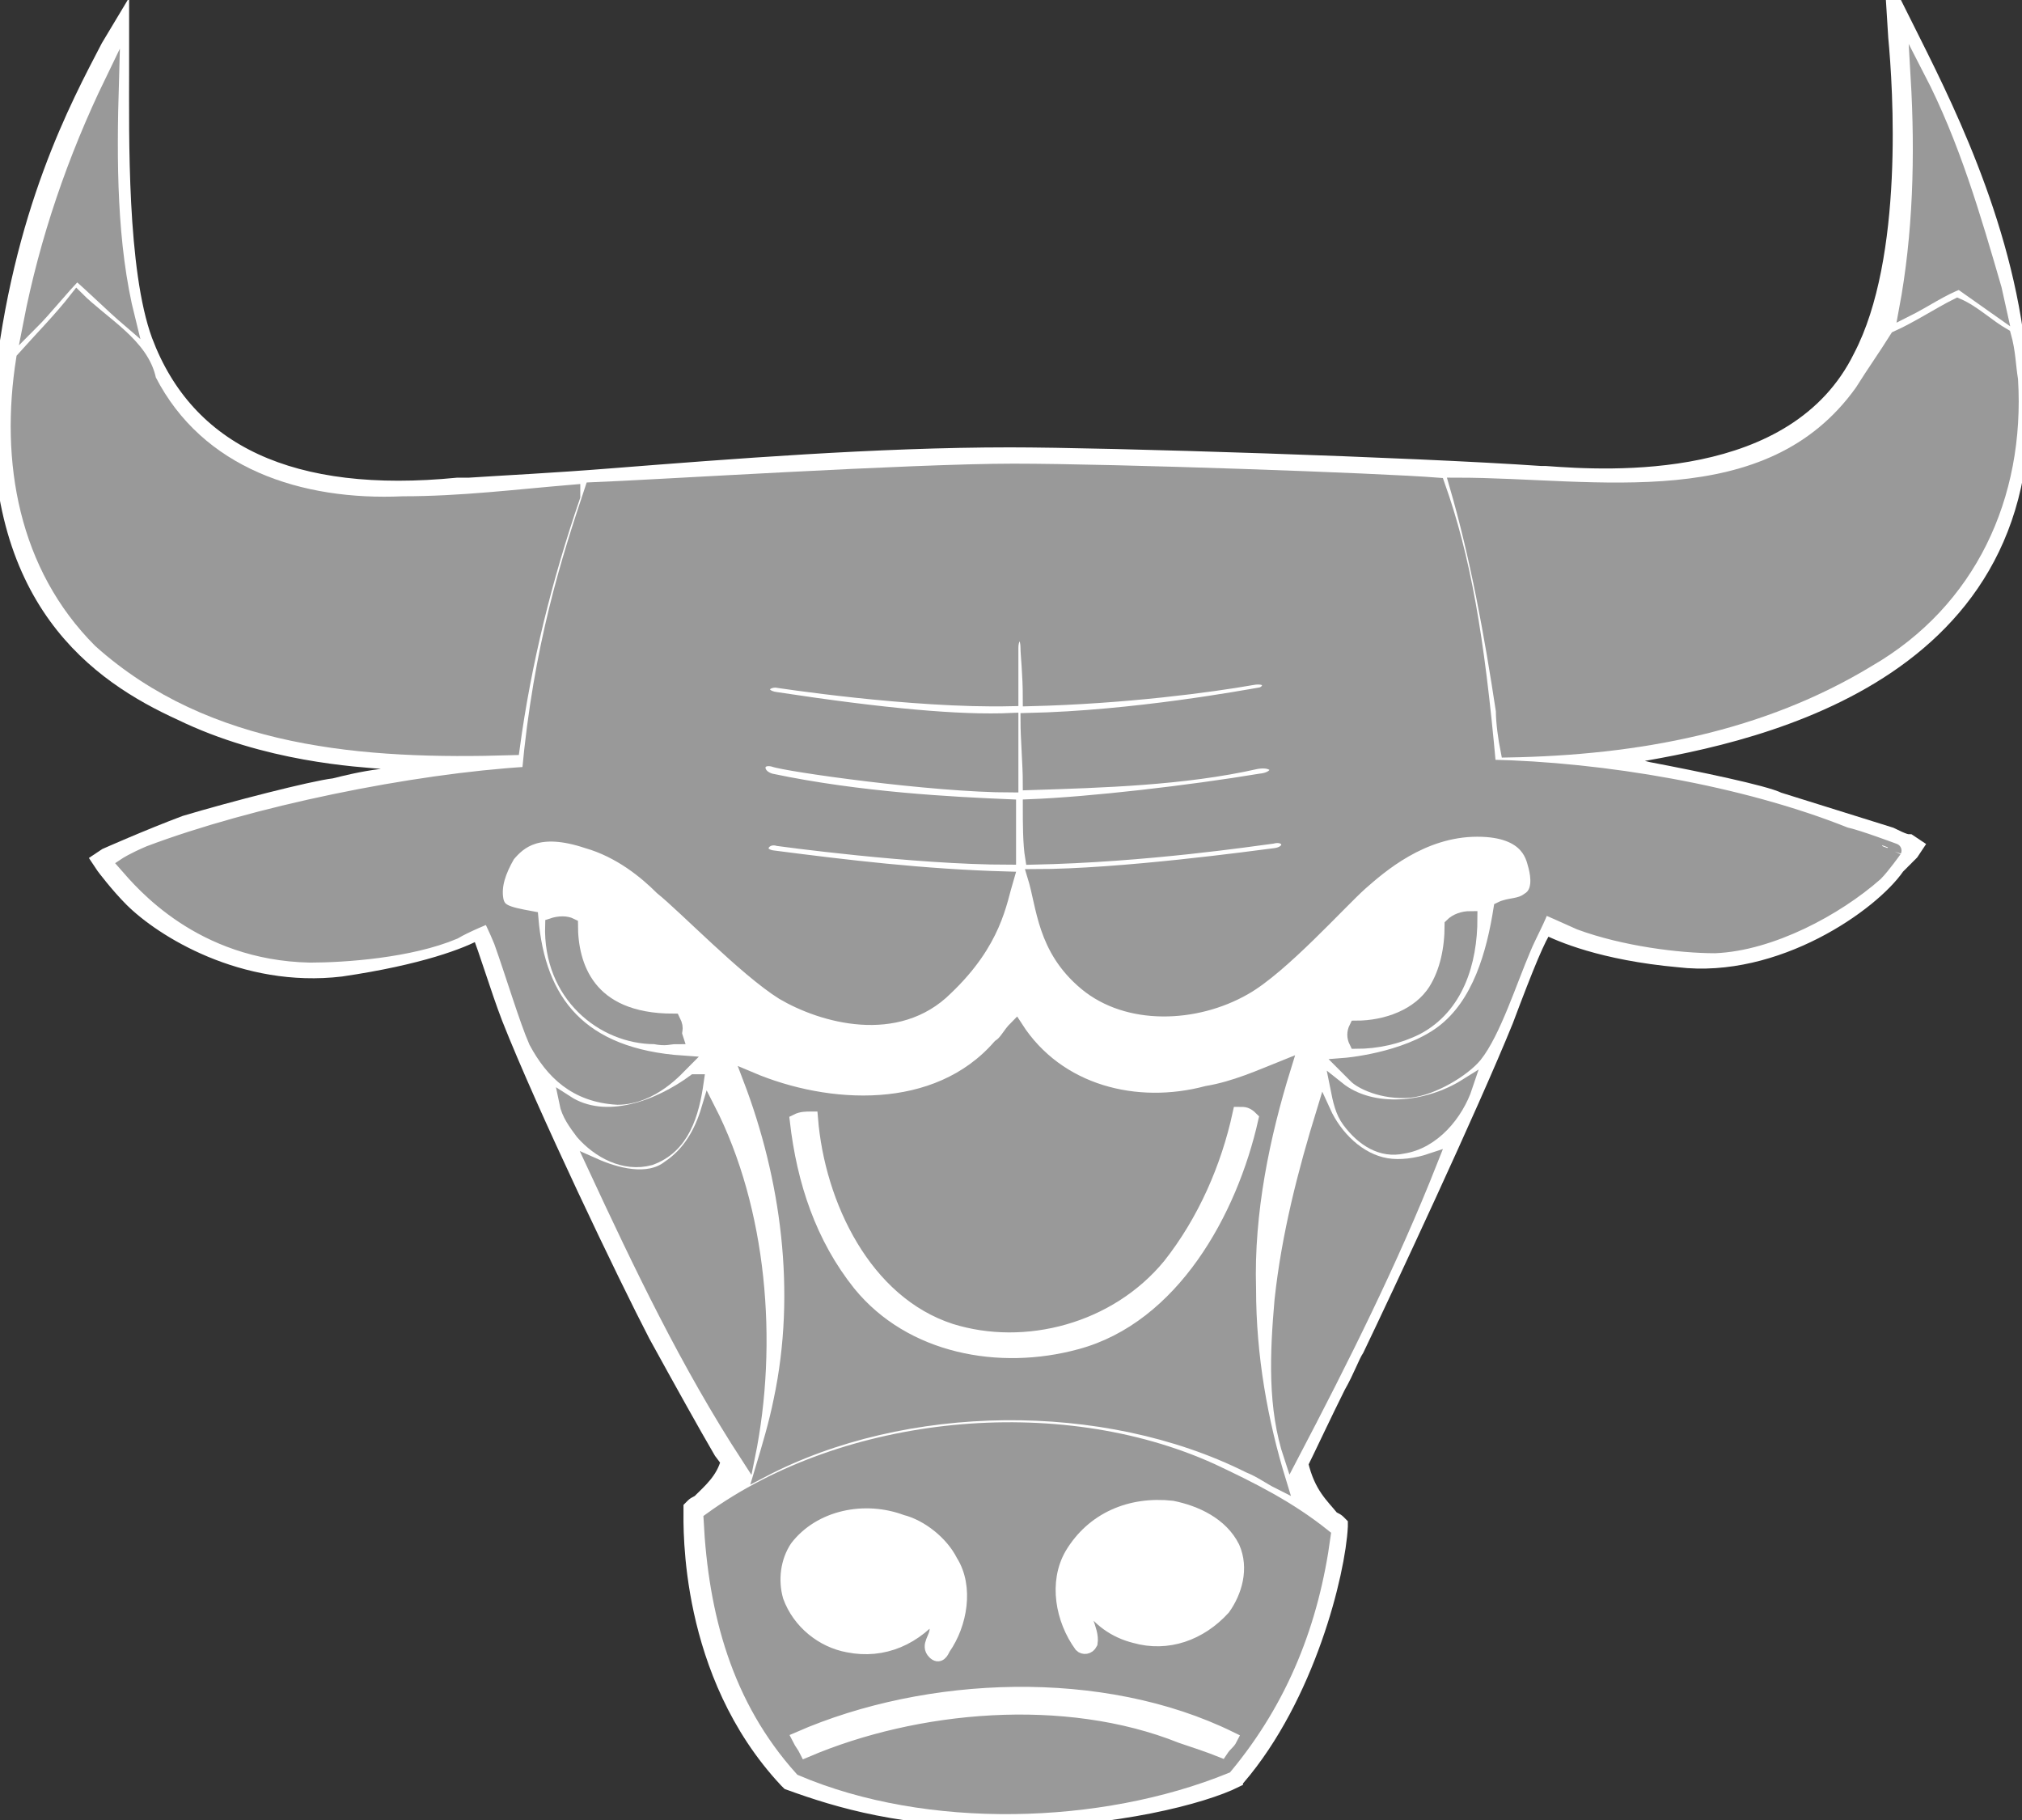 <?xml version="1.0" encoding="utf-8"?>
<!-- Generator: Adobe Illustrator 16.0.0, SVG Export Plug-In . SVG Version: 6.00 Build 0)  -->
<!DOCTYPE svg PUBLIC "-//W3C//DTD SVG 1.1//EN" "http://www.w3.org/Graphics/SVG/1.1/DTD/svg11.dtd">
<svg version="1.1" id="svg2506" xmlns:svg="http://www.w3.org/2000/svg"
	 xmlns="http://www.w3.org/2000/svg" xmlns:xlink="http://www.w3.org/1999/xlink" x="0px" y="0px" width="177.971px"
	 height="160.184px" viewBox="7.796 45.328 177.971 160.184" enable-background="new 7.796 45.328 177.971 160.184"
	 xml:space="preserve">
<rect x="7.796" y="45.328" width="177.971" height="160.184" fill="#333333" stroke="none"/>
<g id="layer1" transform="translate(-275.105,-346.749)">
	<g id="g8" transform="matrix(1.25,0,0,1.25,282.282,392.076)">
		<path id="path10" fill="#FFFFFF" stroke="#FFFFFF" stroke-miterlimit="10" d="M142.813,27.073
			c-0.492-9.844-4.922-18.869-7.548-24.119l-1.476-2.953l0.164,2.625c0.328,3.446,1.148,15.588-2.461,22.479
			c-4.595,9.353-17.721,8.533-22.152,8.205h-0.327c-8.877-0.619-30.561-1.312-37.41-1.312c-9.354,0-19.691,0.82-28.059,1.477
			c-4.102,0.328-7.547,0.492-10.009,0.656c-0.164,0-0.492,0-0.82,0c-11.649,1.148-19.034-2.297-21.987-10.172
			C8.923,19.034,9.087,9.517,9.087,4.923V1.641L8.103,3.282C5.97,7.384,1.867,14.932,0.555,27.401
			c-0.82,14.933,6.891,20.183,12.634,22.808c6.072,2.953,12.47,3.283,14.44,3.447h0.163c0.328,0,0.822,0,1.314,0.164
			c0.656,0,1.312,0,1.969,0.164c-0.984,0.162-2.461,0.492-3.775,0.656c-1.312,0.162-2.625,0.491-3.28,0.656
			c-1.477,0.164-7.22,1.641-10.502,2.625c-2.625,0.984-5.579,2.297-5.579,2.297l-0.492,0.328l0.328,0.492
			c0,0,0.984,1.312,1.969,2.297c2.134,2.134,7.876,5.742,14.768,4.923c5.579-0.82,8.532-1.97,9.68-2.625
			c0.492,1.148,1.312,3.938,2.133,6.069c2.462,6.236,8.204,18.214,10.337,22.317c1.805,3.281,3.445,6.234,4.594,8.203l0.492,0.656
			c-0.328,1.312-1.312,2.133-1.969,2.791c-0.164,0.163-0.328,0.163-0.492,0.327l-0.164,0.164v0.166
			c0,1.148-0.328,11.486,6.727,19.033l0.165,0.164c3.609,1.312,8.04,2.625,15.423,2.625c7.547,0,13.782-1.641,16.079-2.789v-0.164
			h0.165c4.922-5.744,7.055-14.439,7.22-17.72v-0.164l-0.164-0.164c-0.164-0.164-0.328-0.164-0.492-0.328
			c-0.657-0.822-1.641-1.642-2.133-3.775c0.491-0.984,1.641-3.445,2.625-5.416c0.655-1.147,0.984-2.133,1.312-2.625
			c1.97-4.1,8.039-17.064,10.502-23.136c1.477-3.936,2.297-5.906,2.788-6.561c0.985,0.491,3.938,1.805,9.353,2.297
			c6.892,0.819,13.62-3.939,15.424-6.564c0.328-0.328,0.984-0.984,0.984-0.984l0.327-0.492l-0.491-0.328
			c-0.164,0-0.328,0-1.312-0.492l-7.876-2.461c-0.985-0.492-5.744-1.478-9.189-2.134l-2.625-0.655l0.82-0.166
			C122.796,52.014,144.127,48.24,142.813,27.073z"/>
	</g>
	<g id="g12" transform="matrix(1.25,0,0,1.25,285.565,399.255)">
		<path id="path14" fill="#999999" stroke="#999999" stroke-miterlimit="10" d="M5.742,0C5.578,5.578,5.578,11.485,6.891,16.736
			c-1.148-0.984-2.461-2.297-3.609-3.282c-1.148,1.15-2.133,2.463-3.281,3.61C1.148,11.157,3.117,5.414,5.742,0z"/>
	</g>
	<g id="g16" transform="matrix(1.25,0,0,1.25,450.671,398.845)">
		<path id="path18" fill="#999999" stroke="#999999" stroke-miterlimit="10" d="M6.235,14.931l0.328,1.477l-2.791-1.97
			C2.461,14.931,1.312,15.752,0,16.408C0.984,11.157,1.148,5.578,0.82,0C3.281,4.758,4.758,9.845,6.235,14.931z"/>
	</g>
	<g id="g20" transform="matrix(1.25,0,0,1.25,348.94,482.527)">
		<path id="path22" fill="#999999" stroke="#999999" stroke-miterlimit="10" d="M18.706,0c2.953,4.593,8.532,5.906,13.454,4.593
			c1.969-0.327,3.775-1.148,5.415-1.804c-1.476,4.759-2.625,10.173-2.462,15.588c0,4.757,0.822,9.352,2.134,13.618
			c-0.655-0.328-1.312-0.821-2.134-1.149C24.94,25.76,10.83,25.924,0.82,31.174c0.493-1.64,0.985-3.281,1.314-4.921
			C3.775,18.541,2.626,10.501,0,3.609c5.416,2.297,13.127,2.789,17.557-2.297C18.05,0.984,18.214,0.492,18.706,0z"/>
	</g>
	<g id="g24" transform="matrix(1.25,0,0,1.25,332.738,487.243)">
		<path id="path26" fill="#999999" stroke="#999999" stroke-miterlimit="10" d="M9.188,0C8.86,2.297,8.204,4.595,5.907,5.415
			C4.102,5.907,2.297,4.922,1.148,3.61C0.656,2.953,0.164,2.297,0,1.477C2.789,3.281,6.563,1.805,9.024,0H9.188z"/>
	</g>
	<g id="g28" transform="matrix(1.25,0,0,1.25,400.626,487.653)">
		<path id="path30" fill="#999999" stroke="#999999" stroke-miterlimit="10" d="M9.024,0C8.368,1.969,6.727,3.939,4.595,4.267
			c-1.477,0.327-2.79-0.493-3.773-1.805C0.328,1.805,0.164,0.985,0,0.164C2.462,2.133,6.399,1.641,9.024,0z"/>
	</g>
	<g id="g32" transform="matrix(1.25,0,0,1.25,395.089,489.909)">
		<path id="path34" fill="#999999" stroke="#999999" stroke-miterlimit="10" d="M7.876,3.774c0.984,0.164,2.133,0,3.116-0.328
			c-2.788,7.056-6.234,13.946-9.844,20.838C0,20.839,0.164,17.064,0.492,13.291C0.984,8.696,2.133,4.267,3.445,0
			C4.266,1.805,5.906,3.446,7.876,3.774z"/>
	</g>
	<g id="g36" transform="matrix(1.25,0,0,1.25,335.199,489.704)">
		<path id="path38" fill="#999999" stroke="#999999" stroke-miterlimit="10" d="M10.829,24.448C6.563,17.885,3.282,10.994,0,3.938
			c1.477,0.657,3.774,1.312,5.251,0.164C6.727,3.118,7.548,1.641,8.04,0C11.651,7.056,12.471,16.408,10.829,24.448z"/>
	</g>
	<g id="g40" transform="matrix(1.25,0,0,1.25,345.454,515.343)">
		<path id="path42" fill="#999999" stroke="#999999" stroke-miterlimit="10" d="M43.153,9.516
			c-0.82,6.071-2.953,11.486-6.891,16.244c-8.86,3.61-21.002,3.938-29.862,0.164C1.968,21.002,0.328,14.93,0,8.368
			C9.517,1.476,24.448,0,35.277,4.921C38.067,6.234,40.692,7.546,43.153,9.516z"/>
	</g>
	<g id="g44" transform="matrix(1.25,0,0,1.25,293.973,433.507)">
		<path id="path46" fill="#999999" stroke="#999999" stroke-miterlimit="10" d="M121.091,25.597
			c-7.38-2.954-17.062-4.595-25.102-4.759c-0.821-9.189-1.805-14.767-3.611-19.854C88.276,0.657,69.571,0,62.516,0
			c-7.22,0-25.433,1.148-29.699,1.312c-1.641,4.923-3.609,10.993-4.43,20.019c-8.204,0.491-19.362,2.789-26.745,5.577
			C0.492,27.401,0,27.729,0,27.729c1.148,1.313,5.251,6.236,12.963,6.4c2.462,0,7.056-0.328,10.173-1.641
			c0.82-0.492,2.461-1.148,2.461-1.148s0.492,0.984,0.82,1.804c0.82,2.297,1.805,5.578,2.462,7.056
			c1.148,2.133,2.789,3.773,5.742,3.938c2.462,0,4.266-2.134,4.595-2.462c-7.22-0.493-10.173-4.266-10.665-10.173
			c-1.805-0.328-2.298-0.492-2.462-1.314c-0.164-0.984,0.164-1.968,0.821-3.117c0.82-0.984,2.133-2.133,5.578-0.984
			c2.297,0.656,4.102,2.133,5.251,3.281c1.641,1.312,5.907,5.743,8.532,7.384c2.79,1.64,8.041,3.118,11.486-0.328
			c3.446-3.282,3.773-6.072,4.266-7.712c-5.907-0.164-11.322-0.821-16.408-1.477c-1.478-0.164-0.822-1.64,0.328-1.312
			c0,0,9.516,1.312,16.244,1.312c0-0.82,0-2.133,0-3.609c-3.938-0.164-10.502-0.492-16.736-1.806
			c-1.314-0.327-1.148-1.805,0.164-1.476c0.82,0.328,11.157,1.805,16.736,1.805c0-1.312,0-2.954,0-4.595
			c-3.61,0.165-9.024-0.328-16.573-1.477c-1.312-0.164-1.148-1.312,0-1.312c0,0,9.517,1.477,16.573,1.312c0-0.984,0-2.297,0-3.61
			c0-1.312,1.148-1.477,1.148,0c0,0.493,0.164,1.805,0.164,3.61c6.727-0.164,12.798-0.984,15.588-1.477
			c1.641-0.328,1.477,0.984,0.657,1.148c-0.985,0.164-8.861,1.641-16.409,1.805c0,1.312,0.164,3.118,0.164,4.43
			c5.086-0.164,10.83-0.328,15.916-1.476c1.804-0.329,1.968,1.148,0.328,1.312c-4.923,0.821-11.979,1.642-16.245,1.806
			c0,1.148,0,2.625,0.164,3.609c8.041-0.164,15.588-1.312,16.9-1.476c1.313-0.329,1.641,1.148,0.164,1.312
			c-1.312,0.164-10.83,1.477-16.9,1.477c0.656,2.133,0.656,5.087,3.609,7.547c2.954,2.461,7.712,2.297,11.158,0.329
			c2.625-1.477,6.727-6.072,8.204-7.384c1.313-1.149,4.266-3.774,8.204-3.774c3.774,0,3.938,2.133,4.102,2.625
			c0.164,0.657,0.328,1.806-0.492,2.297c-0.656,0.493-1.312,0.329-1.969,0.657c-0.492,3.118-1.476,6.727-4.102,8.697
			c-2.625,1.97-6.891,2.297-6.891,2.297s0.655,0.656,0.82,0.82c0.329,0.328,1.806,1.148,3.775,0.984
			c1.64-0.164,3.773-1.477,4.593-2.462c1.314-1.64,2.462-5.251,3.447-7.547c0.328-0.821,1.148-2.297,1.312-2.954
			c0.821,0.329,1.149,0.493,2.625,1.149c3.118,1.148,7.055,1.64,9.517,1.64c3.937-0.164,8.532-2.625,11.322-5.086
			c0.492-0.493,1.312-1.641,1.312-1.641S121.913,25.761,121.091,25.597z"/>
	</g>
	<g id="g48" transform="matrix(1.25,0,0,1.25,375.809,524.366)">
		<path id="path50" fill="#FFFFFF" stroke="#FFFFFF" stroke-miterlimit="10" d="M12.471,3.119c0.655,1.476,0.163,3.116-0.657,4.265
			C10.173,9.19,7.876,10.01,5.579,9.353C4.265,9.026,2.953,8.205,2.133,6.728C1.64,7.876,2.625,8.862,2.461,9.846
			c-0.164,0.328-0.492,0.328-0.656,0.164C0.492,8.205,0,5.579,1.148,3.611C2.625,1.15,5.25,0,8.204,0.328
			C9.844,0.658,11.65,1.478,12.471,3.119z"/>
	</g>
	<g id="g52" transform="matrix(1.25,0,0,1.25,352.017,524.776)">
		<path id="path54" fill="#FFFFFF" stroke="#FFFFFF" stroke-miterlimit="10" d="M11.649,3.775c1.148,1.805,0.656,4.43-0.492,6.071
			c-0.164,0.328-0.328,0.656-0.656,0.328c-0.492-0.492,0.164-0.984,0.164-1.64c0.164-0.493,0.328-0.986,0.164-1.478
			C9.189,9.19,6.892,10.174,4.43,9.682C2.625,9.354,0.985,8.041,0.328,6.236C0,5.087,0.164,3.775,0.821,2.791
			C2.46,0.658,5.578,0,8.204,0.986C9.517,1.314,10.993,2.462,11.649,3.775z"/>
	</g>
	<g id="g56" transform="matrix(1.25,0,0,1.25,353.248,539.544)">
		<path id="path58" fill="#FFFFFF" stroke="#FFFFFF" stroke-miterlimit="10" d="M30.356,4.431c-0.166,0.327-0.33,0.327-0.657,0.82
			c-0.821-0.33-1.805-0.657-2.789-0.985C18.705,0.984,8.204,1.969,0.492,5.251C0.328,4.922,0.164,4.758,0,4.431
			C9.024,0.492,21.33,0,30.356,4.431z"/>
	</g>
	<g id="g60" transform="matrix(1.25,0,0,1.25,353.043,490.114)">
		<path id="path62" fill="#FFFFFF" stroke="#FFFFFF" stroke-miterlimit="10" d="M31.996,0.328
			C30.52,6.892,26.417,14.275,19.689,16.08C14.274,17.557,8.04,16.408,4.43,11.978C1.805,8.696,0.492,4.759,0,0.492
			c0.327-0.164,0.655-0.164,0.984-0.164c0.492,6.071,3.773,12.963,9.845,14.932c5.251,1.64,11.649,0,15.423-4.595
			C28.714,7.548,30.354,3.774,31.174,0C31.503,0,31.667,0,31.996,0.328z"/>
	</g>
	<g id="g112" transform="matrix(1.25,0,0,1.25,283.513,418.33)">
		<path id="path114" fill="#999999" stroke="#999999" stroke-miterlimit="10" d="M10.009,5.742
			c3.445,6.728,10.666,9.025,17.885,8.697c4.102,0,8.04-0.492,11.977-0.82v0.328c-1.969,5.743-3.445,11.649-4.266,17.72
			c-10.501,0.328-21.166-0.492-29.042-7.548C1.313,18.869,0,11.486,1.148,4.265C2.462,2.789,3.774,1.476,4.923,0
			C6.727,1.804,9.516,3.281,10.009,5.742z"/>
	</g>
	<g id="g116" transform="matrix(1.25,0,0,1.25,411.086,418.945)">
		<path id="path118" fill="#999999" stroke="#999999" stroke-miterlimit="10" d="M38.56,2.132c0.327,1.148,0.327,2.133,0.491,3.117
			c0.492,8.205-2.952,15.588-10.009,19.691c-7.548,4.595-16.244,6.234-25.433,6.398c-0.164-0.82-0.328-1.968-0.328-2.789
			C2.462,23.135,1.477,17.721,0,12.634c9.845,0,21.987,2.625,28.551-6.564c0.82-1.312,1.64-2.461,2.461-3.773
			C32.487,1.64,33.965,0.656,35.277,0C36.426,0.492,37.411,1.476,38.56,2.132z"/>
	</g>
	<g id="g120" transform="matrix(1.25,0,0,1.25,402.061,472.887)">
		<path id="path122" fill="#999999" stroke="#999999" stroke-miterlimit="10" d="M8.204,0c0,3.117-0.984,6.234-3.773,7.712
			C3.118,8.368,1.642,8.696,0.164,8.696C0,8.368,0,8.04,0.164,7.712c2.134,0,4.431-0.822,5.579-2.626
			c0.821-1.313,1.149-2.953,1.149-4.594C7.22,0.164,7.712,0,8.204,0z"/>
	</g>
	<g id="g124" transform="matrix(1.25,0,0,1.25,331.302,473.297)">
		<path id="path126" fill="#999999" stroke="#999999" stroke-miterlimit="10" d="M8.86,8.04c-0.492,0-0.656,0.164-1.477,0
			c-3.61,0-7.384-2.954-7.22-7.876C0.656,0,1.148,0,1.476,0.164c0,2.789,1.148,6.726,7.22,6.726C9.024,7.547,8.696,7.547,8.86,8.04z
			"/>
	</g>
</g>
</svg>
